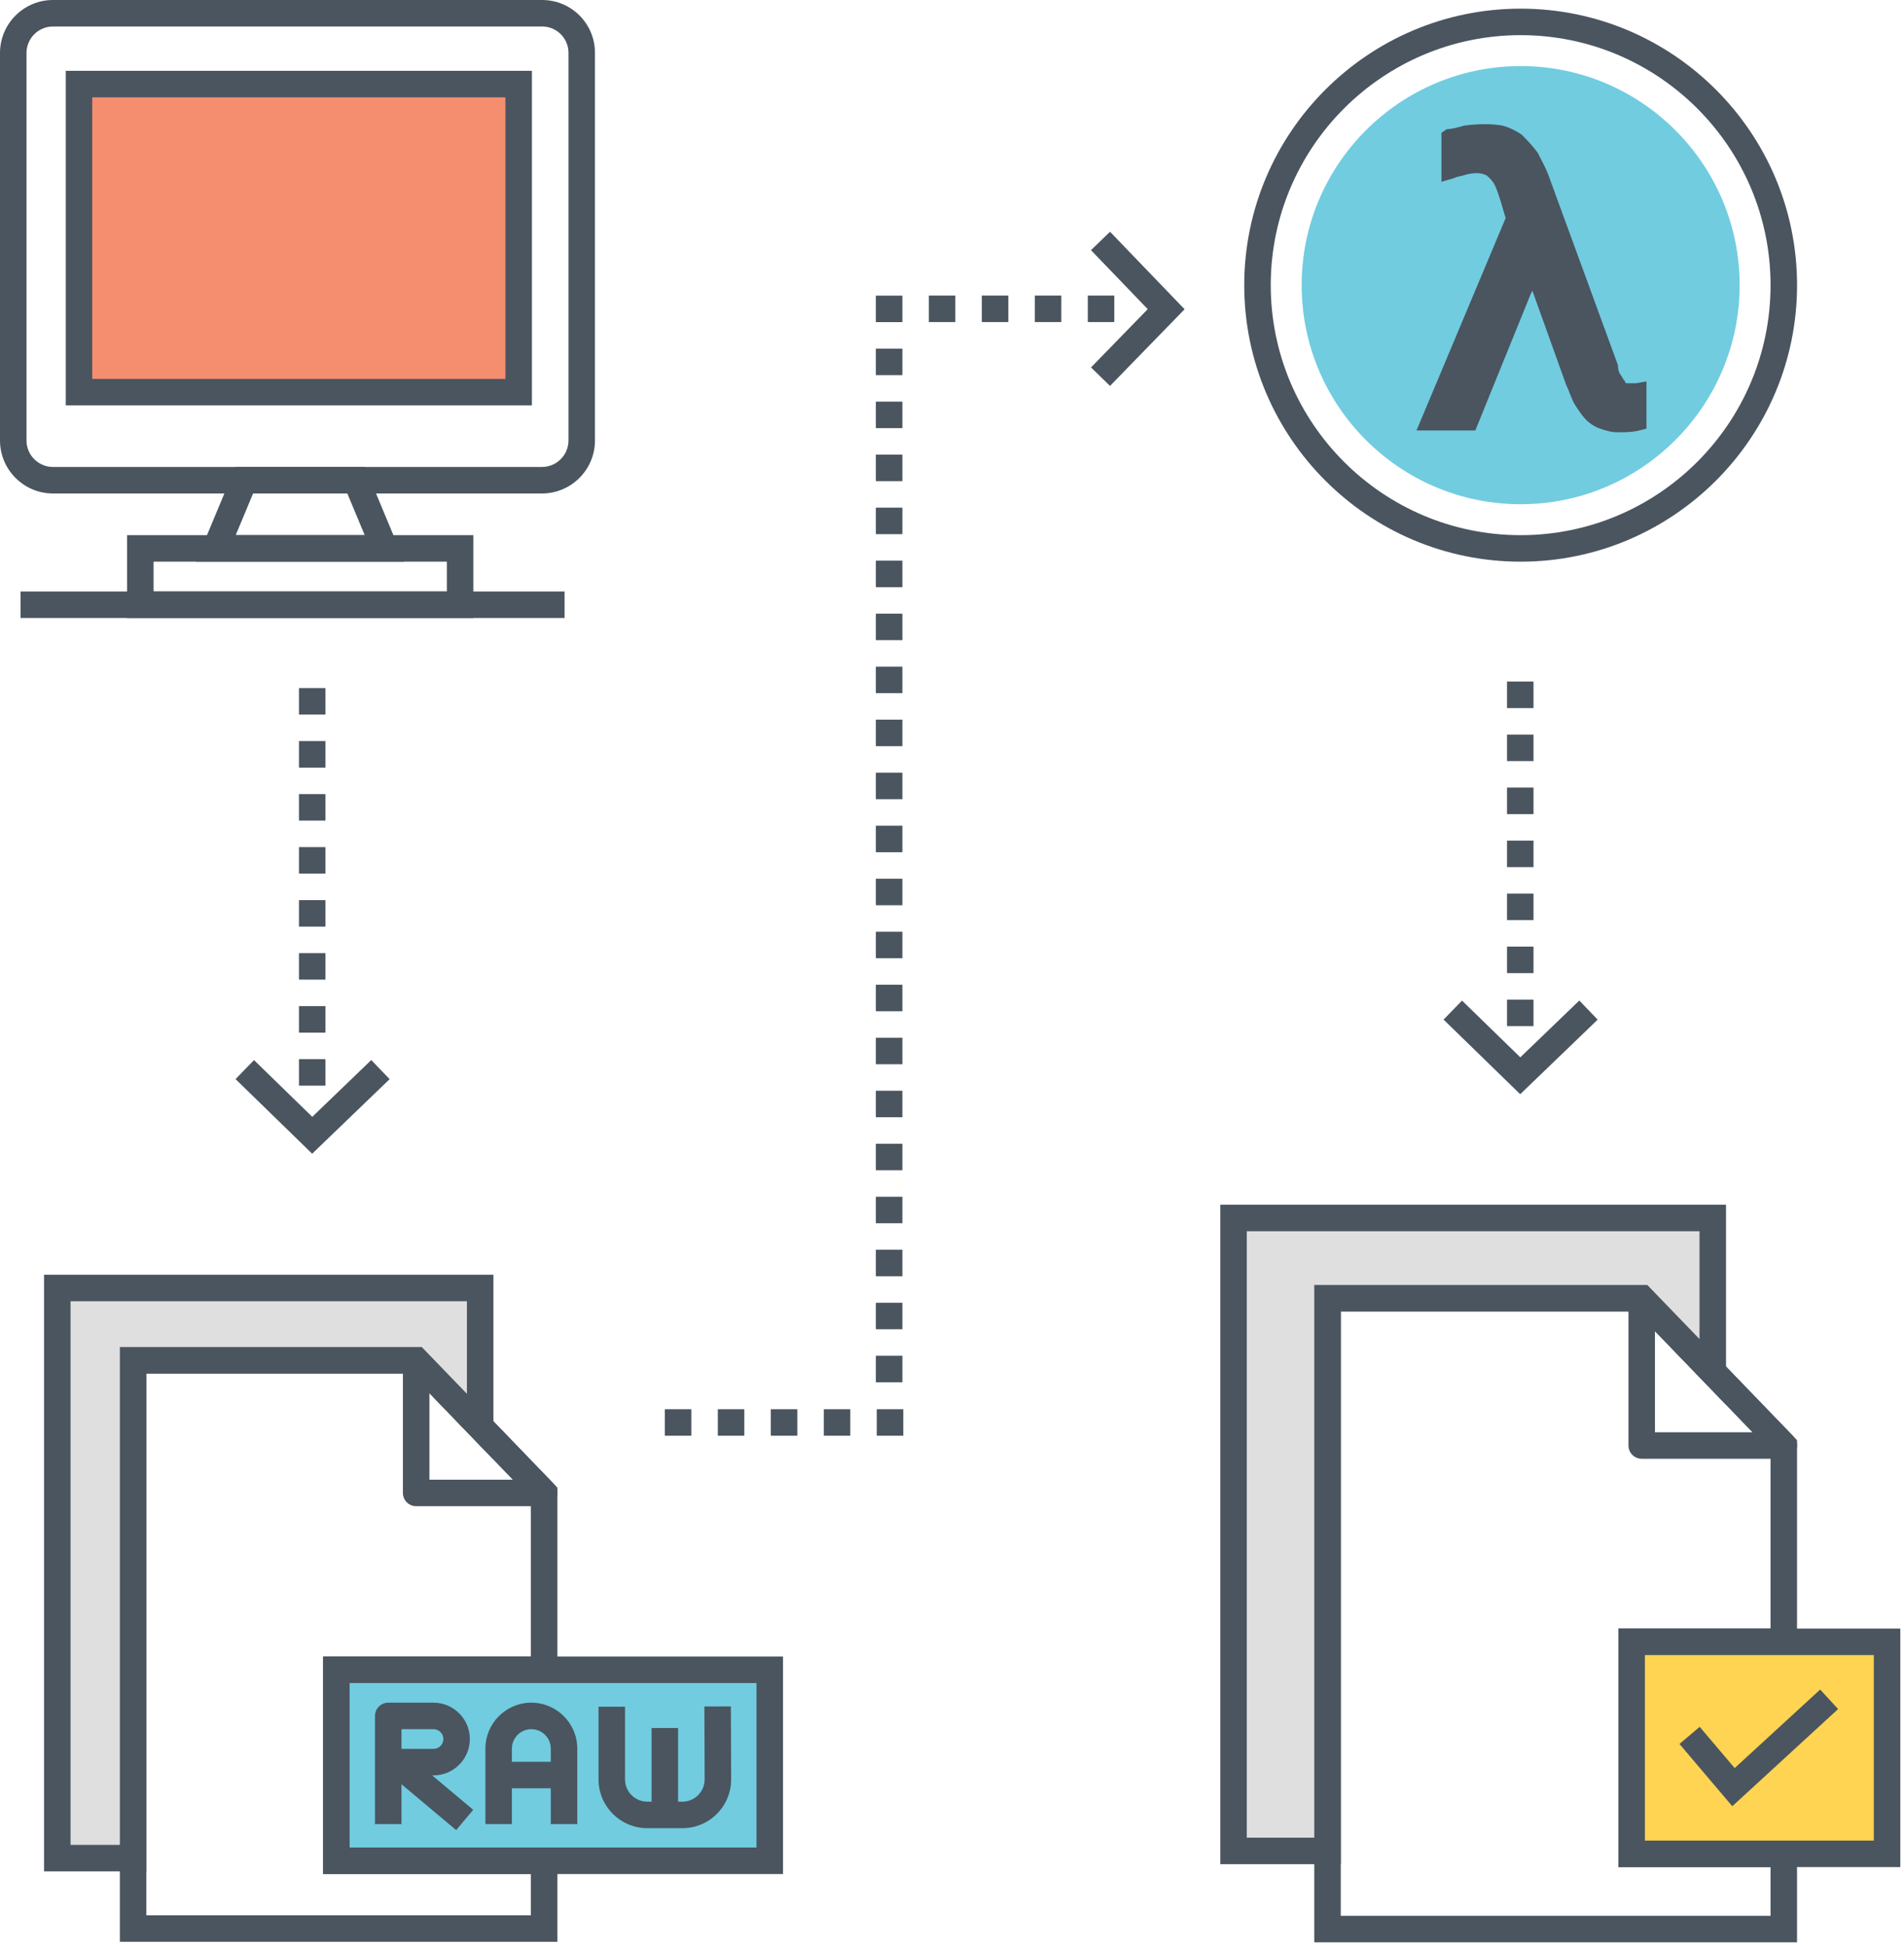 <?xml version="1.0" encoding="UTF-8"?>
<svg width="414px" height="423px" viewBox="0 0 414 423" version="1.1" xmlns="http://www.w3.org/2000/svg" xmlns:xlink="http://www.w3.org/1999/xlink">
    <!-- Generator: Sketch 58 (84663) - https://sketch.com -->
    <title>lambdas</title>
    <desc>Created with Sketch.</desc>
    <g id="Page-1" stroke="none" stroke-width="1" fill="none" fill-rule="evenodd">
        <g id="built-for-devs" transform="translate(-317, -5707)" fill-rule="nonzero">
            <g id="lambdas" transform="translate(317, 5707)">
                <g id="REINFORCEMENT-LEARNING">
                    <g id="Group-2">
                        <rect id="Rectangle" fill="#F58E6F" x="17.179" y="18.283" width="95.6" height="66.992"></rect>
                        <path d="M117.896,0 L11.523,0 C5.169,0 0,5.169 0,11.521 L0,95.778 C0,102.134 5.169,107.306 11.523,107.306 L117.846,107.306 C124.199,107.306 129.368,102.134 129.368,95.778 L129.368,11.472 C129.368,5.146 124.222,0 117.896,0 Z M123.608,95.778 C123.608,98.956 121.023,101.542 117.847,101.542 L11.523,101.542 C8.346,101.542 5.761,98.956 5.761,95.778 L5.761,11.521 C5.761,8.346 8.346,5.763 11.523,5.763 L117.895,5.763 C121.045,5.763 123.608,8.325 123.608,11.472 L123.608,95.778 L123.608,95.778 Z" id="Shape" fill="#4A555F"></path>
                        <path d="M14.299,15.401 L14.299,88.157 L115.658,88.157 L115.658,15.401 L14.299,15.401 L14.299,15.401 Z M109.897,82.394 L20.059,82.394 L20.059,21.164 L109.897,21.164 L109.897,82.394 Z" id="Shape" fill="#4A555F"></path>
                        <path d="M79.361,101.539 L51.189,101.539 L42.61,122.129 L87.939,122.129 L79.361,101.539 Z M51.254,116.367 L55.03,107.303 L75.521,107.303 L79.297,116.367 L51.254,116.367 Z" id="Shape" fill="#4A555F"></path>
                        <path d="M27.628,116.367 L27.628,134.381 L102.923,134.381 L102.923,116.367 L27.628,116.367 Z M97.162,128.618 L33.389,128.618 L33.389,122.13 L97.162,122.13 L97.162,128.618 Z" id="Shape" fill="#4A555F"></path>
                        <rect id="Rectangle" fill="#4A555F" x="4.473" y="128.618" width="118.289" height="5.763"></rect>
                    </g>
                    <path d="M156.08,312.2 L161.841,312.2 L161.841,306.436 L156.08,306.436 L156.08,312.2 Z M144.559,312.2 L150.32,312.2 L150.32,306.436 L144.559,306.436 L144.559,312.2 Z M179.123,312.2 L184.884,312.2 L184.884,306.436 L179.123,306.436 L179.123,312.2 Z M190.645,306.436 L190.645,312.2 L196.406,312.2 L196.406,306.436 L190.645,306.436 Z M167.602,312.2 L173.363,312.2 L173.363,306.436 L167.602,306.436 L167.602,312.2 Z" id="Shape" fill="#4A555F"></path>
                    <path d="M196.206,110.389 L190.445,110.389 L190.445,116.152 L196.206,116.152 L196.206,110.389 Z M196.206,133.442 L190.445,133.442 L190.445,139.205 L196.206,139.205 L196.206,133.442 Z M196.206,121.915 L190.445,121.915 L190.445,127.679 L196.206,127.679 L196.206,121.915 Z M196.206,156.496 L190.445,156.496 L190.445,162.259 L196.206,162.259 L196.206,156.496 Z M196.206,144.969 L190.445,144.969 L190.445,150.732 L196.206,150.732 L196.206,144.969 Z M196.206,168.022 L190.445,168.022 L190.445,173.786 L196.206,173.786 L196.206,168.022 Z M196.206,64.282 L190.445,64.282 L190.445,70.045 L196.206,70.045 L196.206,64.282 Z M196.206,98.862 L190.445,98.862 L190.445,104.625 L196.206,104.625 L196.206,98.862 Z M196.206,75.808 L190.445,75.808 L190.445,81.572 L196.206,81.572 L196.206,75.808 Z M196.206,87.335 L190.445,87.335 L190.445,93.098 L196.206,93.098 L196.206,87.335 Z M190.446,231.42 L196.206,231.42 L196.206,225.657 L190.446,225.657 L190.446,231.42 Z M190.446,219.894 L196.206,219.894 L196.206,214.13 L190.446,214.13 L190.446,219.894 Z M196.206,185.312 L196.206,179.549 L190.445,179.549 L190.446,185.312 L196.206,185.312 Z M190.446,208.366 L196.206,208.366 L196.206,202.603 L190.446,202.603 L190.446,208.366 Z M190.446,254.474 L196.206,254.474 L196.206,248.71 L190.446,248.71 L190.446,254.474 Z M190.446,196.839 L196.206,196.839 L196.206,191.076 L190.446,191.076 L190.446,196.839 Z M190.446,242.946 L196.206,242.946 L196.206,237.183 L190.446,237.183 L190.446,242.946 Z M190.446,289.054 L196.206,289.054 L196.206,283.291 L190.446,283.291 L190.446,289.054 Z M190.446,300.581 L196.206,300.581 L196.206,294.817 L190.446,294.817 L190.446,300.581 Z M190.446,277.527 L196.206,277.527 L196.206,271.764 L190.446,271.764 L190.446,277.527 Z M190.446,266.001 L196.206,266.001 L196.206,260.237 L190.446,260.237 L190.446,266.001 Z" id="Shape" fill="#4A555F"></path>
                    <path d="M213.485,70.034 L219.246,70.034 L219.246,64.27 L213.485,64.27 L213.485,70.034 Z M201.964,70.034 L207.725,70.034 L207.725,64.27 L201.964,64.27 L201.964,70.034 Z M236.529,64.27 L236.529,70.034 L242.289,70.034 L242.289,64.27 L236.529,64.27 Z M225.007,70.034 L230.768,70.034 L230.768,64.27 L225.007,64.27 L225.007,70.034 Z" id="Shape" fill="#4A555F"></path>
                    <g id="Group" transform="translate(265.334, 261.972)">
                        <path d="M125.405,97.92 L125.405,51.201 L92.861,17.45 L20.437,17.45 L20.437,160.384 L125.405,160.384 L125.405,138.264 L92.326,138.264 L92.326,97.92 L125.405,97.92 L125.405,97.92 Z M119.645,144.028 L119.645,154.622 L26.198,154.622 L26.198,23.215 L90.415,23.215 L119.645,53.528 L119.645,92.157 L86.566,92.157 L86.566,144.028 L119.645,144.028 L119.645,144.028 Z" id="Shape" fill="#4A555F"></path>
                        <path d="M124.604,50.354 L93.709,18.336 C92.895,17.493 91.65,17.223 90.558,17.666 C89.47,18.106 88.757,19.163 88.757,20.338 L88.757,52.356 C88.757,53.948 90.046,55.238 91.637,55.238 L122.532,55.238 C123.688,55.238 124.732,54.546 125.183,53.482 C125.634,52.418 125.406,51.186 124.604,50.354 Z M94.517,49.474 L94.517,27.471 L115.748,49.474 L94.517,49.474 Z" id="Shape" fill="#4A555F"></path>
                        <polygon id="Path" fill="#DFDFDF" points="2.88 2.882 2.88 140.511 23.316 140.511 23.316 20.338 91.637 20.338 107.084 36.347 107.084 2.882"></polygon>
                        <path d="M2.84217094e-14,0 L2.84217094e-14,143.392 L26.197,143.392 L26.197,23.219 L90.415,23.219 L109.965,43.48 L109.965,0 L2.84217094e-14,0 Z M104.204,29.212 L92.859,17.455 L20.436,17.455 L20.436,137.629 L5.76,137.629 L5.76,5.763 L104.204,5.763 L104.204,29.212 L104.204,29.212 Z" id="Shape" fill="#4A555F"></path>
                        <rect id="Rectangle" fill="#FFD452" x="89.446" y="95.046" width="55.539" height="46.1"></rect>
                        <path d="M86.565,92.164 L86.565,144.028 L147.865,144.028 L147.865,92.164 L86.565,92.164 Z M142.104,138.264 L92.326,138.264 L92.326,97.927 L142.104,97.927 L142.104,138.264 Z" id="Shape" fill="#4A555F"></path>
                        <polygon id="Path" fill="#4A555F" points="130.441 105.421 111.847 122.498 104.238 113.525 99.846 117.253 111.33 130.796 134.336 109.666"></polygon>
                    </g>
                    <g id="Group-3" transform="translate(9.577, 277.193)">
                        <path d="M111.617,88.78 L111.617,46.294 L82.135,15.721 L16.488,15.721 L16.488,145.051 L111.617,145.051 L111.617,124.553 L66.446,124.553 L66.446,88.781 L111.617,88.781 L111.617,88.78 Z M105.857,130.315 L105.857,139.286 L22.249,139.286 L22.249,21.484 L79.689,21.484 L105.857,48.621 L105.857,83.018 L60.686,83.018 L60.686,130.316 L105.857,130.316 L105.857,130.315 Z" id="Shape" fill="#4A555F"></path>
                        <path d="M110.815,45.447 L82.985,16.605 C82.171,15.762 80.924,15.495 79.833,15.935 C78.745,16.375 78.032,17.433 78.032,18.607 L78.032,47.449 C78.032,49.041 79.321,50.331 80.913,50.331 L108.743,50.331 C109.9,50.331 110.943,49.639 111.395,48.575 C111.846,47.511 111.617,46.279 110.815,45.447 Z M83.793,44.567 L83.793,25.741 L101.959,44.567 L83.793,44.567 Z" id="Shape" fill="#4A555F"></path>
                        <polygon id="Path" fill="#DFDFDF" points="2.88 2.882 2.88 126.862 19.368 126.862 19.368 18.606 80.912 18.606 94.828 33.028 94.828 2.882"></polygon>
                        <path d="M2.13162821e-14,0 L2.13162821e-14,129.742 L22.248,129.742 L22.248,21.488 L79.69,21.488 L97.708,40.161 L97.708,0 L2.13162821e-14,0 Z M91.947,25.894 L82.135,15.725 L16.487,15.725 L16.487,123.98 L5.761,123.98 L5.761,5.764 L91.947,5.764 L91.947,25.894 Z" id="Shape" fill="#4A555F"></path>
                        <rect id="Rectangle" fill="#71CCE0" x="63.564" y="85.906" width="94.233" height="41.528"></rect>
                        <path d="M60.684,83.024 L60.684,130.316 L160.678,130.316 L160.678,83.024 L60.684,83.024 Z M154.917,124.552 L66.445,124.552 L66.445,88.787 L154.917,88.787 L154.917,124.552 L154.917,124.552 Z" id="Shape" fill="#4A555F"></path>
                        <path d="M84.389,108.866 L84.686,108.866 C89.042,108.866 92.586,105.32 92.586,100.962 C92.586,96.603 89.042,93.057 84.686,93.057 L74.84,93.057 C73.249,93.057 71.96,94.347 71.96,95.938 L71.96,119.461 L77.721,119.461 L77.721,110.796 L89.614,120.766 L93.313,116.348 L84.389,108.866 Z M77.721,98.82 L84.687,98.82 C85.866,98.82 86.826,99.781 86.826,100.962 C86.826,102.142 85.866,103.102 84.687,103.102 L77.721,103.102 L77.721,98.82 Z" id="Shape" fill="#4A555F"></path>
                        <path d="M105.955,93.057 C100.446,93.057 95.964,97.542 95.964,103.053 L95.964,119.461 L101.725,119.461 L101.725,103.053 C101.725,100.72 103.623,98.82 105.955,98.82 C108.288,98.82 110.186,100.72 110.186,103.053 L110.186,119.461 L115.946,119.461 L115.946,103.053 C115.946,97.542 111.465,93.057 105.955,93.057 Z" id="Path" fill="#4A555F"></path>
                        <path d="M149.345,93.868 L143.584,93.888 L143.639,109.72 C143.644,111.019 143.142,112.239 142.225,113.159 C141.31,114.078 140.091,114.585 138.794,114.585 L131.169,114.585 C128.498,114.585 126.324,112.411 126.324,109.738 L126.324,93.944 L120.564,93.944 L120.564,109.738 C120.564,115.589 125.321,120.348 131.169,120.348 L138.794,120.348 C141.634,120.348 144.302,119.24 146.306,117.227 C148.311,115.215 149.41,112.541 149.4,109.7 L149.345,93.868 Z" id="Path" fill="#4A555F"></path>
                        <rect id="Rectangle" fill="#4A555F" x="132.101" y="98.569" width="5.761" height="18.897"></rect>
                        <rect id="Rectangle" fill="#4A555F" x="98.844" y="105.912" width="14.222" height="5.763"></rect>
                    </g>
                    <path d="M65.008,213.021 L70.768,213.021 L70.768,207.257 L65.008,207.257 L65.008,213.021 Z M65.008,224.548 L70.768,224.548 L70.768,218.785 L65.008,218.785 L65.008,224.548 Z M65.008,236.075 L70.768,236.075 L70.768,230.311 L65.008,230.311 L65.008,236.075 Z M65.008,201.494 L70.768,201.494 L70.768,195.73 L65.008,195.73 L65.008,201.494 Z M65.008,166.914 L70.768,166.914 L70.768,161.15 L65.008,161.15 L65.008,166.914 Z M65.008,149.623 L65.008,155.387 L70.768,155.387 L70.768,149.623 L65.008,149.623 Z M65.008,189.968 L70.768,189.968 L70.768,184.204 L65.008,184.204 L65.008,189.968 Z M65.008,178.44 L70.768,178.44 L70.768,172.677 L65.008,172.677 L65.008,178.44 Z" id="Shape" fill="#4A555F"></path>
                    <polygon id="Path" fill="#4A555F" points="80.727 230.509 67.899 242.856 55.233 230.521 51.214 234.65 67.877 250.877 84.721 234.662"></polygon>
                    <path d="M327.679,200.081 L333.44,200.081 L333.44,194.317 L327.679,194.317 L327.679,200.081 Z M327.679,211.607 L333.44,211.607 L333.44,205.844 L327.679,205.844 L327.679,211.607 Z M327.679,223.134 L333.44,223.134 L333.44,217.371 L327.679,217.371 L327.679,223.134 Z M327.679,148.21 L327.679,153.974 L333.44,153.974 L333.44,148.21 L327.679,148.21 Z M327.679,165.5 L333.44,165.5 L333.44,159.737 L327.679,159.737 L327.679,165.5 Z M327.679,188.554 L333.44,188.554 L333.44,182.79 L327.679,182.79 L327.679,188.554 Z M327.679,177.027 L333.44,177.027 L333.44,171.264 L327.679,171.264 L327.679,177.027 Z" id="Shape" fill="#4A555F"></path>
                    <polygon id="Path" fill="#4A555F" points="343.398 217.569 330.571 229.917 317.905 217.582 313.886 221.711 330.548 237.938 347.393 221.723"></polygon>
                    <polygon id="Path" fill="#4A555F" points="241.368 50.398 237.217 54.394 249.559 67.227 237.229 79.898 241.356 83.919 257.576 67.25"></polygon>
                    <path d="M330.646,1.882 C297.507,1.882 270.545,28.855 270.545,62.009 C270.545,95.164 297.506,122.136 330.646,122.136 C363.785,122.136 390.746,95.163 390.746,62.009 C390.746,28.855 363.785,1.882 330.646,1.882 Z M330.646,116.373 C300.683,116.373 276.306,91.986 276.306,62.009 C276.306,32.033 300.683,7.645 330.646,7.645 C360.608,7.645 384.986,32.033 384.986,62.009 C384.986,91.985 360.608,116.373 330.646,116.373 Z" id="Shape" fill="#4A555F"></path>
                    <path d="M330.646,14.368 C304.388,14.368 283.027,35.74 283.027,62.008 C283.027,88.276 304.389,109.648 330.646,109.648 C356.902,109.648 378.265,88.276 378.265,62.008 C378.265,35.74 356.902,14.368 330.646,14.368 Z" id="Path" fill="#71CCE0"></path>
                </g>
                <g id="Lambda" transform="translate(308, 27)" fill="#4A555F">
                    <path d="M47.674,56.343 C47.674,56.343 47.287,56.343 47.287,56.343 L46.512,56.343 C46.124,56.343 45.736,56.343 45.736,56.343 C45.736,56.343 45.349,56.343 45.349,55.948 C45.349,55.948 44.961,55.554 44.574,54.764 C44.186,54.37 43.798,53.58 43.798,52.396 L29.07,12.137 C28.295,9.769 27.132,7.795 26.357,6.216 C25.194,4.638 24.031,3.454 22.868,2.27 C21.705,1.48 20.155,0.691 18.605,0.296 C16.279,-0.099 13.566,-0.099 10.465,0.296 C8.915,0.691 7.752,1.085 6.589,1.085 L5.426,1.875 L5.426,12.532 L8.14,11.742 C8.915,11.348 9.69,11.348 10.853,10.953 C12.403,10.558 13.953,10.558 14.729,10.953 C15.116,10.953 15.504,11.348 15.891,11.742 C16.279,12.137 16.667,12.532 17.054,13.321 C17.442,14.11 17.829,15.295 18.217,16.479 L19.38,20.426 L0,66.605 L12.791,66.605 L24.806,37.003 L25.194,36.214 L32.558,56.738 C33.333,58.317 33.721,59.895 34.496,61.08 C35.271,62.264 36.047,63.448 36.822,64.237 C37.597,65.027 38.76,65.816 39.922,66.211 C41.085,66.605 42.248,67 43.798,67 C45.349,67 46.899,67 48.45,66.605 L50,66.211 L50,55.948 L47.674,56.343 Z" id="Path"></path>
                </g>
            </g>
        </g>
    </g>
</svg>